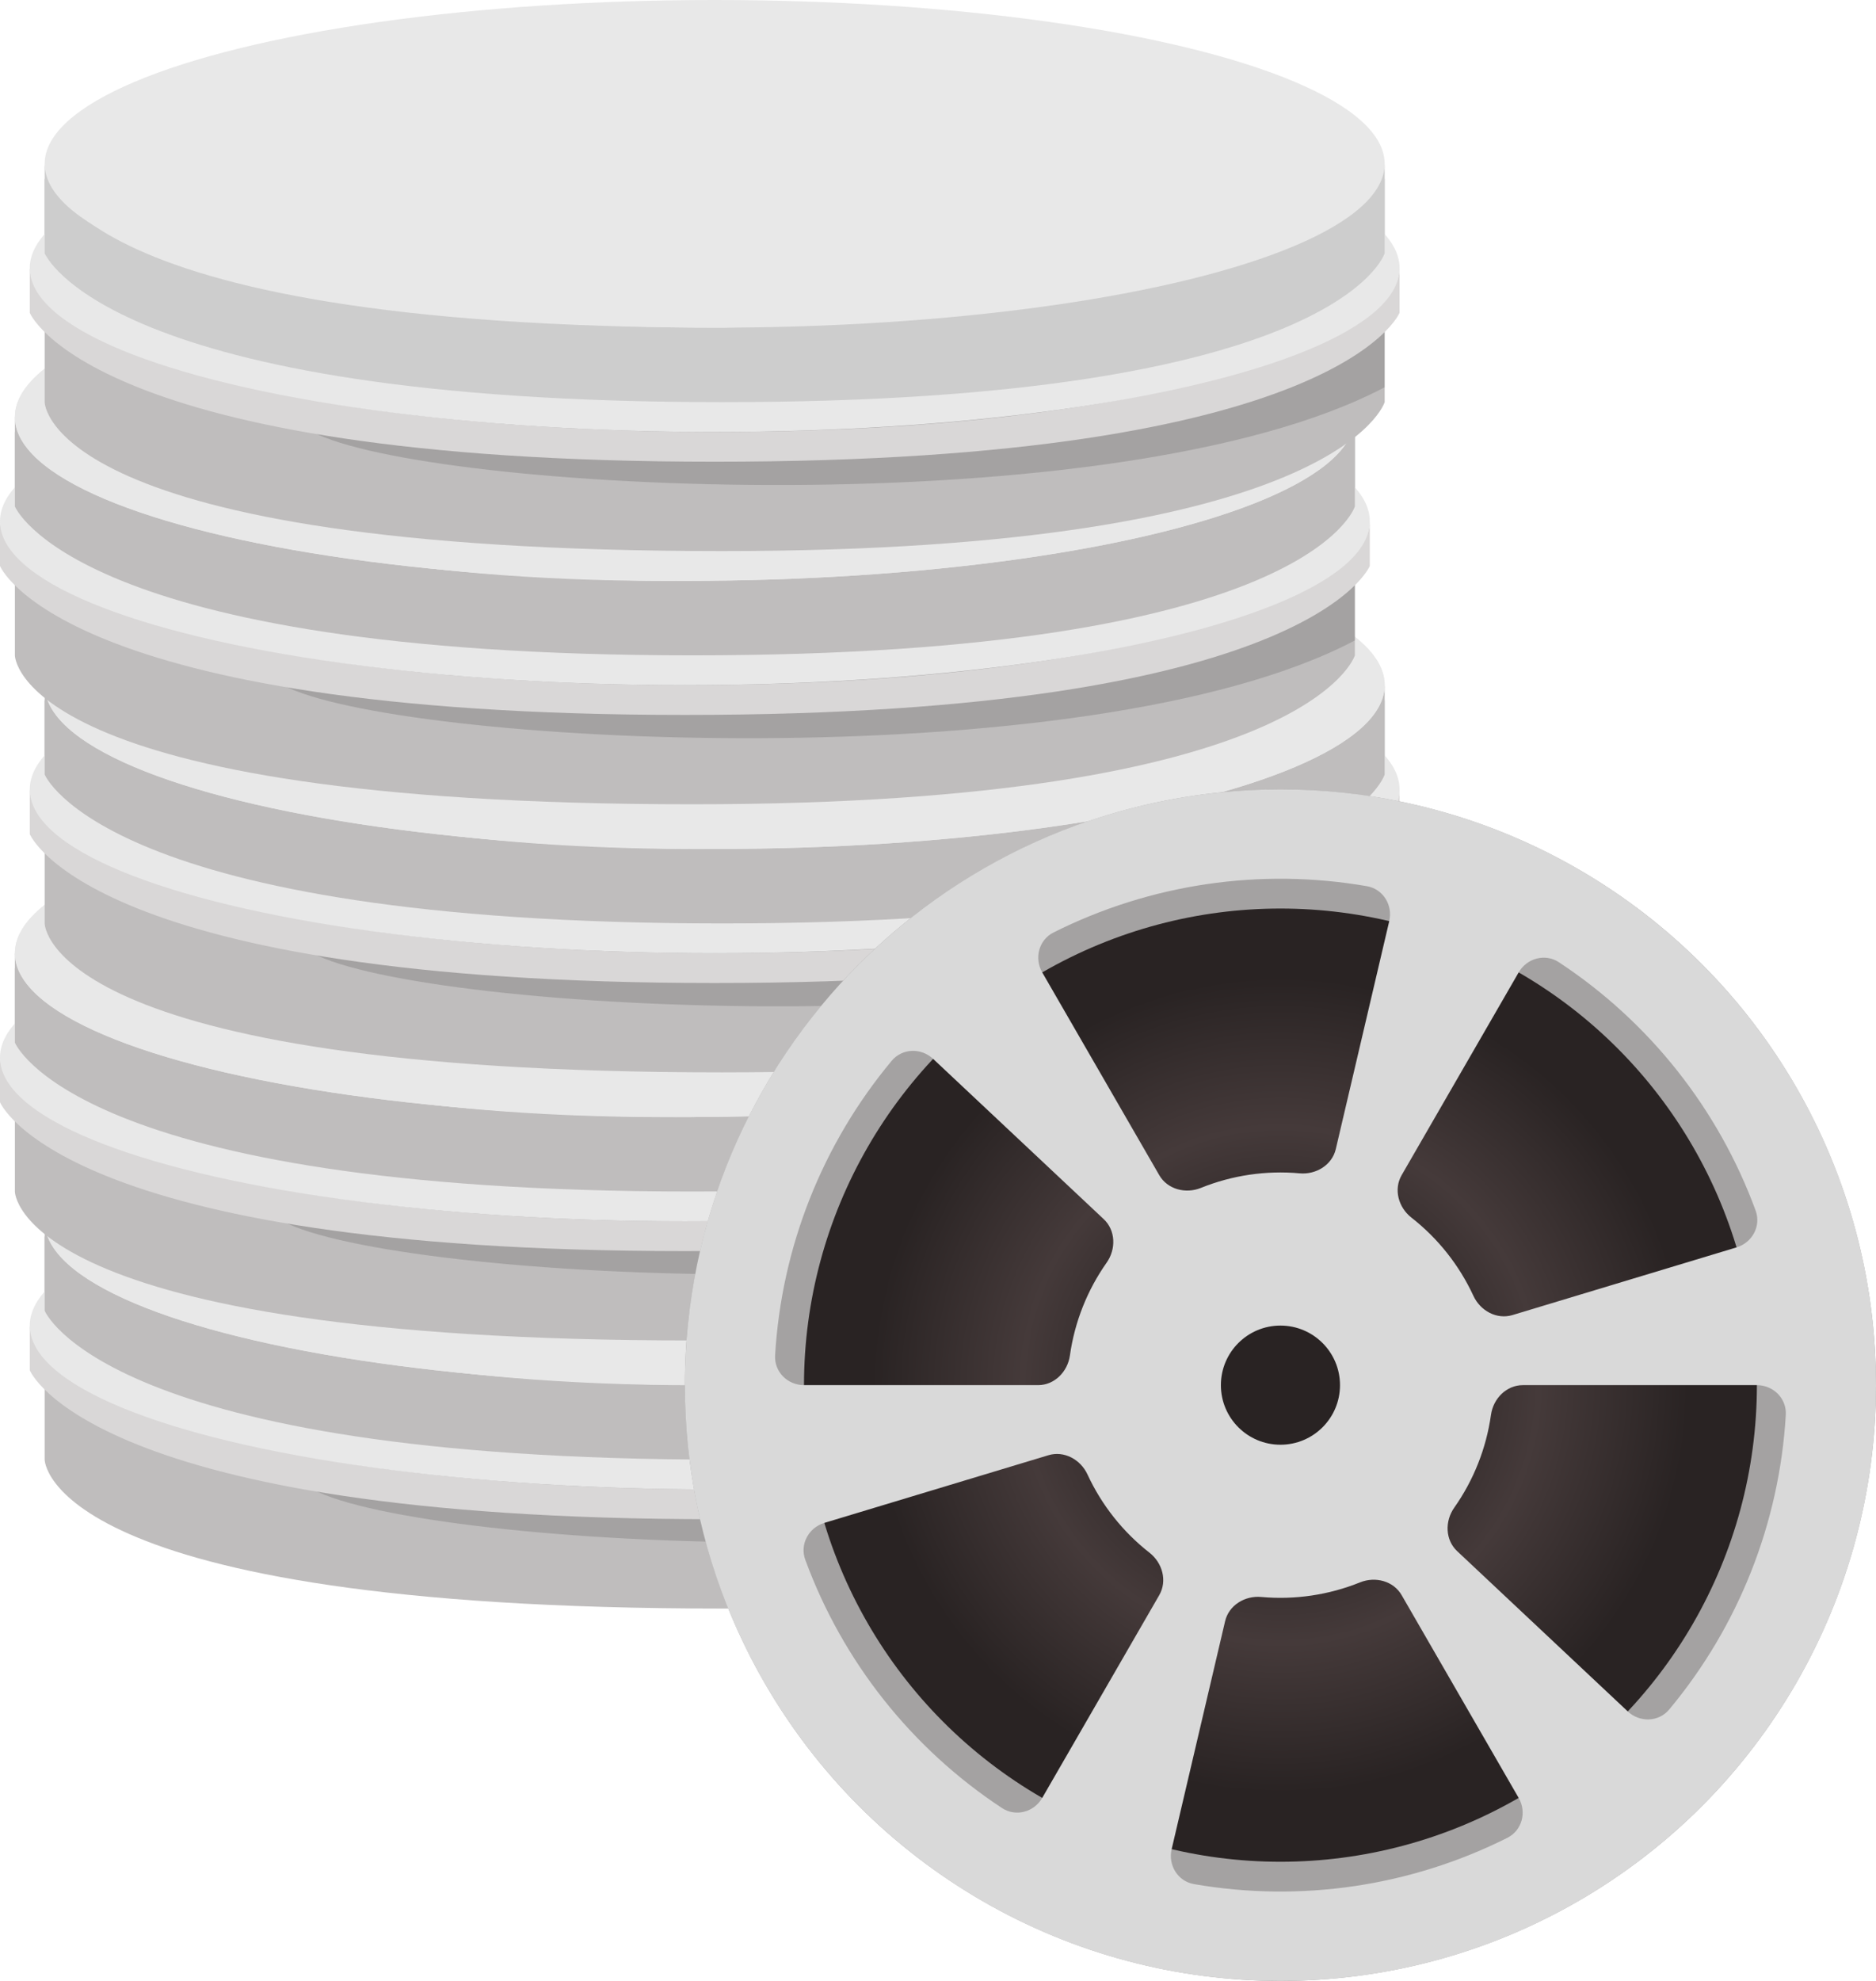 <svg width="270" height="285" viewBox="0 0 270 285" fill="none" xmlns="http://www.w3.org/2000/svg">
<path d="M6.428 177.857C6.428 177.857 15 201.429 103.929 199.286C192.857 197.143 199.286 177.857 199.286 177.857V210C199.286 210 192.857 231.429 103.929 231.429C6.428 231.429 6.428 210 6.428 210V177.857Z" fill="#BFBDBD"/>
<g style="mix-blend-mode:darken" opacity="0.2">
<path d="M199.286 199.286V207.858C160.714 228.215 61.072 222.858 45 214.286C28.929 205.715 199.286 199.286 199.286 199.286Z" fill="#393838"/>
</g>
<path d="M4.285 190.714C5.356 203.571 48.214 214.286 102.857 214.286C168.214 214.286 201.428 200.357 201.428 190.714C201.428 181.072 201.428 197.143 201.428 197.143C201.428 197.143 192.857 218.572 102.857 218.572C12.856 218.572 4.285 197.143 4.285 197.143C4.285 197.143 4.285 193.929 4.285 190.714Z" fill="#D9D7D7"/>
<ellipse cx="102.856" cy="190.714" rx="98.572" ry="23.571" fill="#E8E8E8"/>
<path d="M6.429 175.715C6.429 175.715 23.572 199.965 103.929 199.286C199.286 197.143 199.286 175.715 199.286 175.715V188.572C199.286 188.572 192.857 210.001 103.929 210.001C15 210.001 6.429 188.572 6.429 188.572V175.715Z" fill="#BFBDBD"/>
<ellipse cx="102.857" cy="175.714" rx="96.429" ry="23.571" fill="#E8E8E8"/>
<g style="mix-blend-mode:multiply">
<ellipse cx="102.857" cy="175.714" rx="96.429" ry="23.571" fill="#E8E8E8"/>
</g>
<path d="M2.142 139.286C2.142 139.286 10.713 162.857 99.642 160.714C188.571 158.571 194.999 139.286 194.999 139.286V171.429C194.999 171.429 188.571 192.857 99.642 192.857C2.142 192.857 2.142 171.429 2.142 171.429V139.286Z" fill="#BFBDBD"/>
<g style="mix-blend-mode:darken" opacity="0.2">
<path d="M195 160.714V169.285C156.428 189.642 56.785 184.285 40.714 175.714C24.642 167.142 195 160.714 195 160.714Z" fill="#393838"/>
</g>
<path d="M-0 152.143C1.071 165 43.928 175.714 98.571 175.714C163.928 175.714 197.143 161.785 197.143 152.143C197.143 142.5 197.143 158.571 197.143 158.571C197.143 158.571 188.571 180 98.571 180C8.571 180 -0 158.571 -0 158.571C-0 158.571 -0 155.357 -0 152.143Z" fill="#D9D7D7"/>
<ellipse cx="98.571" cy="152.143" rx="98.572" ry="23.571" fill="#E8E8E8"/>
<path d="M2.142 137.143C2.142 137.143 19.285 161.393 99.642 160.714C194.999 158.571 194.999 137.143 194.999 137.143V150C194.999 150 188.571 171.428 99.642 171.428C10.713 171.428 2.142 150 2.142 150V137.143Z" fill="#BFBDBD"/>
<ellipse cx="98.571" cy="137.143" rx="96.429" ry="23.571" fill="#E8E8E8"/>
<g style="mix-blend-mode:multiply">
<ellipse cx="98.571" cy="137.143" rx="96.429" ry="23.571" fill="#E8E8E8"/>
</g>
<path d="M6.429 100.714C6.429 100.714 15 124.286 103.929 122.143C192.857 120 199.286 100.714 199.286 100.714V132.857C199.286 132.857 192.857 154.286 103.929 154.286C6.429 154.286 6.429 132.857 6.429 132.857V100.714Z" fill="#BFBDBD"/>
<g style="mix-blend-mode:darken" opacity="0.2">
<path d="M199.286 122.143V130.714C160.714 151.072 61.072 145.715 45 137.143C28.929 128.572 199.286 122.143 199.286 122.143Z" fill="#393838"/>
</g>
<path d="M4.285 113.571C5.356 126.428 48.214 137.143 102.857 137.143C168.214 137.143 201.428 123.214 201.428 113.571C201.428 103.929 201.428 120 201.428 120C201.428 120 192.857 141.429 102.857 141.429C12.856 141.429 4.285 120 4.285 120C4.285 120 4.285 116.786 4.285 113.571Z" fill="#D9D7D7"/>
<ellipse cx="102.856" cy="113.571" rx="98.572" ry="23.571" fill="#E8E8E8"/>
<path d="M6.429 98.571C6.429 98.571 23.572 122.821 103.929 122.143C199.286 120 199.286 98.571 199.286 98.571V111.428C199.286 111.428 192.857 132.857 103.929 132.857C15 132.857 6.429 111.428 6.429 111.428V98.571Z" fill="#BFBDBD"/>
<ellipse cx="102.857" cy="98.571" rx="96.429" ry="23.571" fill="#E8E8E8"/>
<g style="mix-blend-mode:multiply">
<ellipse cx="102.857" cy="98.571" rx="96.429" ry="23.571" fill="#E8E8E8"/>
</g>
<path d="M2.142 62.143C2.142 62.143 10.713 85.715 99.642 83.572C188.571 81.429 194.999 62.143 194.999 62.143V94.286C194.999 94.286 188.571 115.714 99.642 115.714C2.142 115.714 2.142 94.286 2.142 94.286V62.143Z" fill="#BFBDBD"/>
<g style="mix-blend-mode:darken" opacity="0.2">
<path d="M194.999 83.572V92.143C156.428 112.5 56.785 107.143 40.714 98.572C24.642 90 194.999 83.572 194.999 83.572Z" fill="#393838"/>
</g>
<path d="M-0 75.001C1.071 87.858 43.928 98.572 98.571 98.572C163.928 98.572 197.143 84.643 197.143 75.001C197.143 65.358 197.143 81.429 197.143 81.429C197.143 81.429 188.571 102.858 98.571 102.858C8.571 102.858 -0 81.429 -0 81.429C-0 81.429 -0 78.215 -0 75.001Z" fill="#D9D7D7"/>
<ellipse cx="98.571" cy="75" rx="98.572" ry="23.571" fill="#E8E8E8"/>
<path d="M2.142 60.001C2.142 60.001 19.285 84.251 99.642 83.572C194.999 81.429 194.999 60.001 194.999 60.001V72.858C194.999 72.858 188.571 94.286 99.642 94.286C10.713 94.286 2.142 72.858 2.142 72.858V60.001Z" fill="#BFBDBD"/>
<ellipse cx="98.571" cy="60" rx="96.429" ry="23.571" fill="#E8E8E8"/>
<g style="mix-blend-mode:multiply">
<ellipse cx="98.571" cy="60" rx="96.429" ry="23.571" fill="#E8E8E8"/>
</g>
<path d="M6.429 25.714C6.429 25.714 15 49.286 103.929 47.143C192.857 45 199.286 25.714 199.286 25.714V57.857C199.286 57.857 192.857 79.286 103.929 79.286C6.429 79.286 6.429 57.857 6.429 57.857V25.714Z" fill="#BFBDBD"/>
<g style="mix-blend-mode:darken" opacity="0.2">
<path d="M199.286 47.143V55.715C160.714 76.072 61.072 70.715 45 62.143C28.929 53.572 199.286 47.143 199.286 47.143Z" fill="#393838"/>
</g>
<path d="M4.285 38.572C5.356 51.429 48.214 62.143 102.857 62.143C168.214 62.143 201.428 48.215 201.428 38.572C201.428 28.929 201.428 45 201.428 45C201.428 45 192.857 66.429 102.857 66.429C12.856 66.429 4.285 45 4.285 45C4.285 45 4.285 41.786 4.285 38.572Z" fill="#D9D7D7"/>
<ellipse cx="102.856" cy="38.571" rx="98.572" ry="23.571" fill="#E8E8E8"/>
<path d="M6.428 23.571C6.428 23.571 6.428 47.143 103.929 47.143C199.286 45 199.286 23.571 199.286 23.571V36.428C199.286 36.428 192.857 57.857 103.929 57.857C15 57.857 6.428 36.428 6.428 36.428V23.571Z" fill="#CDCDCD"/>
<ellipse cx="102.857" cy="23.571" rx="96.429" ry="23.571" fill="#E8E8E8"/>
<ellipse cx="184.286" cy="199.286" rx="85.714" ry="85.714" fill="#A4A2A2"/>
<ellipse cx="184.286" cy="199.286" rx="68.572" ry="68.571" fill="url(#paint0_radial_100_18110)"/>
<path fill-rule="evenodd" clip-rule="evenodd" d="M270 199.286C270 246.624 231.624 285 184.285 285C136.946 285 98.571 246.624 98.571 199.286C98.571 151.947 136.946 113.571 184.285 113.571C231.624 113.571 270 151.947 270 199.286ZM252.857 199.285C255.224 199.285 257.156 201.206 257.017 203.569C256.102 219.125 250.219 233.984 240.237 245.95C238.721 247.768 235.998 247.846 234.272 246.226L209.717 223.166C207.991 221.546 207.935 218.848 209.298 216.913C212.095 212.945 213.909 208.365 214.586 203.557C214.917 201.213 216.805 199.285 219.172 199.285H252.857ZM216.942 264.414C219.058 263.353 219.755 260.72 218.572 258.67L201.729 229.497C200.545 227.447 197.932 226.776 195.737 227.662C191.234 229.479 186.361 230.199 181.526 229.761C179.169 229.547 176.86 230.945 176.32 233.249L168.628 266.045C168.087 268.349 169.516 270.669 171.848 271.073C187.203 273.734 203.012 271.399 216.942 264.414ZM150 258.67C148.817 260.72 146.187 261.432 144.211 260.13C131.196 251.559 121.27 239.036 115.897 224.408C115.081 222.186 116.375 219.789 118.641 219.105L150.889 209.368C153.155 208.684 155.52 209.984 156.513 212.133C158.552 216.539 161.611 220.399 165.436 223.39C167.301 224.848 168.027 227.447 166.843 229.497L150 258.67ZM111.555 195.002C111.416 197.364 113.348 199.285 115.714 199.285H149.4C151.767 199.285 153.655 197.357 153.986 195.013C154.663 190.206 156.476 185.626 159.274 181.657C160.637 179.723 160.581 177.025 158.855 175.404L134.3 152.345C132.574 150.725 129.851 150.802 128.335 152.62C118.353 164.587 112.47 179.445 111.555 195.002ZM150 139.901C148.817 137.851 149.514 135.217 151.63 134.156C165.56 127.171 181.369 124.837 196.724 127.498C199.056 127.902 200.485 130.221 199.944 132.526L192.252 165.321C191.712 167.626 189.403 169.023 187.046 168.81C182.211 168.372 177.338 169.091 172.835 170.908C170.64 171.794 168.027 171.123 166.843 169.073L150 139.901ZM224.361 138.44C222.385 137.138 219.755 137.851 218.572 139.901L201.729 169.073C200.545 171.123 201.271 173.722 203.136 175.18C206.961 178.171 210.02 182.031 212.059 186.438C213.052 188.586 215.417 189.886 217.683 189.202L249.931 179.466C252.197 178.782 253.491 176.385 252.675 174.163C247.302 159.535 237.376 147.011 224.361 138.44Z" fill="#D9D9D9"/>
<ellipse cx="184.286" cy="199.286" rx="8.571" ry="8.571" fill="#292323"/>
<defs>
<radialGradient id="paint0_radial_100_18110" cx="0" cy="0" r="1" gradientUnits="userSpaceOnUse" gradientTransform="translate(184.286 199.286) rotate(90) scale(68.571 68.572)">
<stop offset="0.24" stop-color="#292323"/>
<stop offset="0.54" stop-color="#453A3A"/>
<stop offset="0.855" stop-color="#292323"/>
</radialGradient>
</defs>
</svg>
